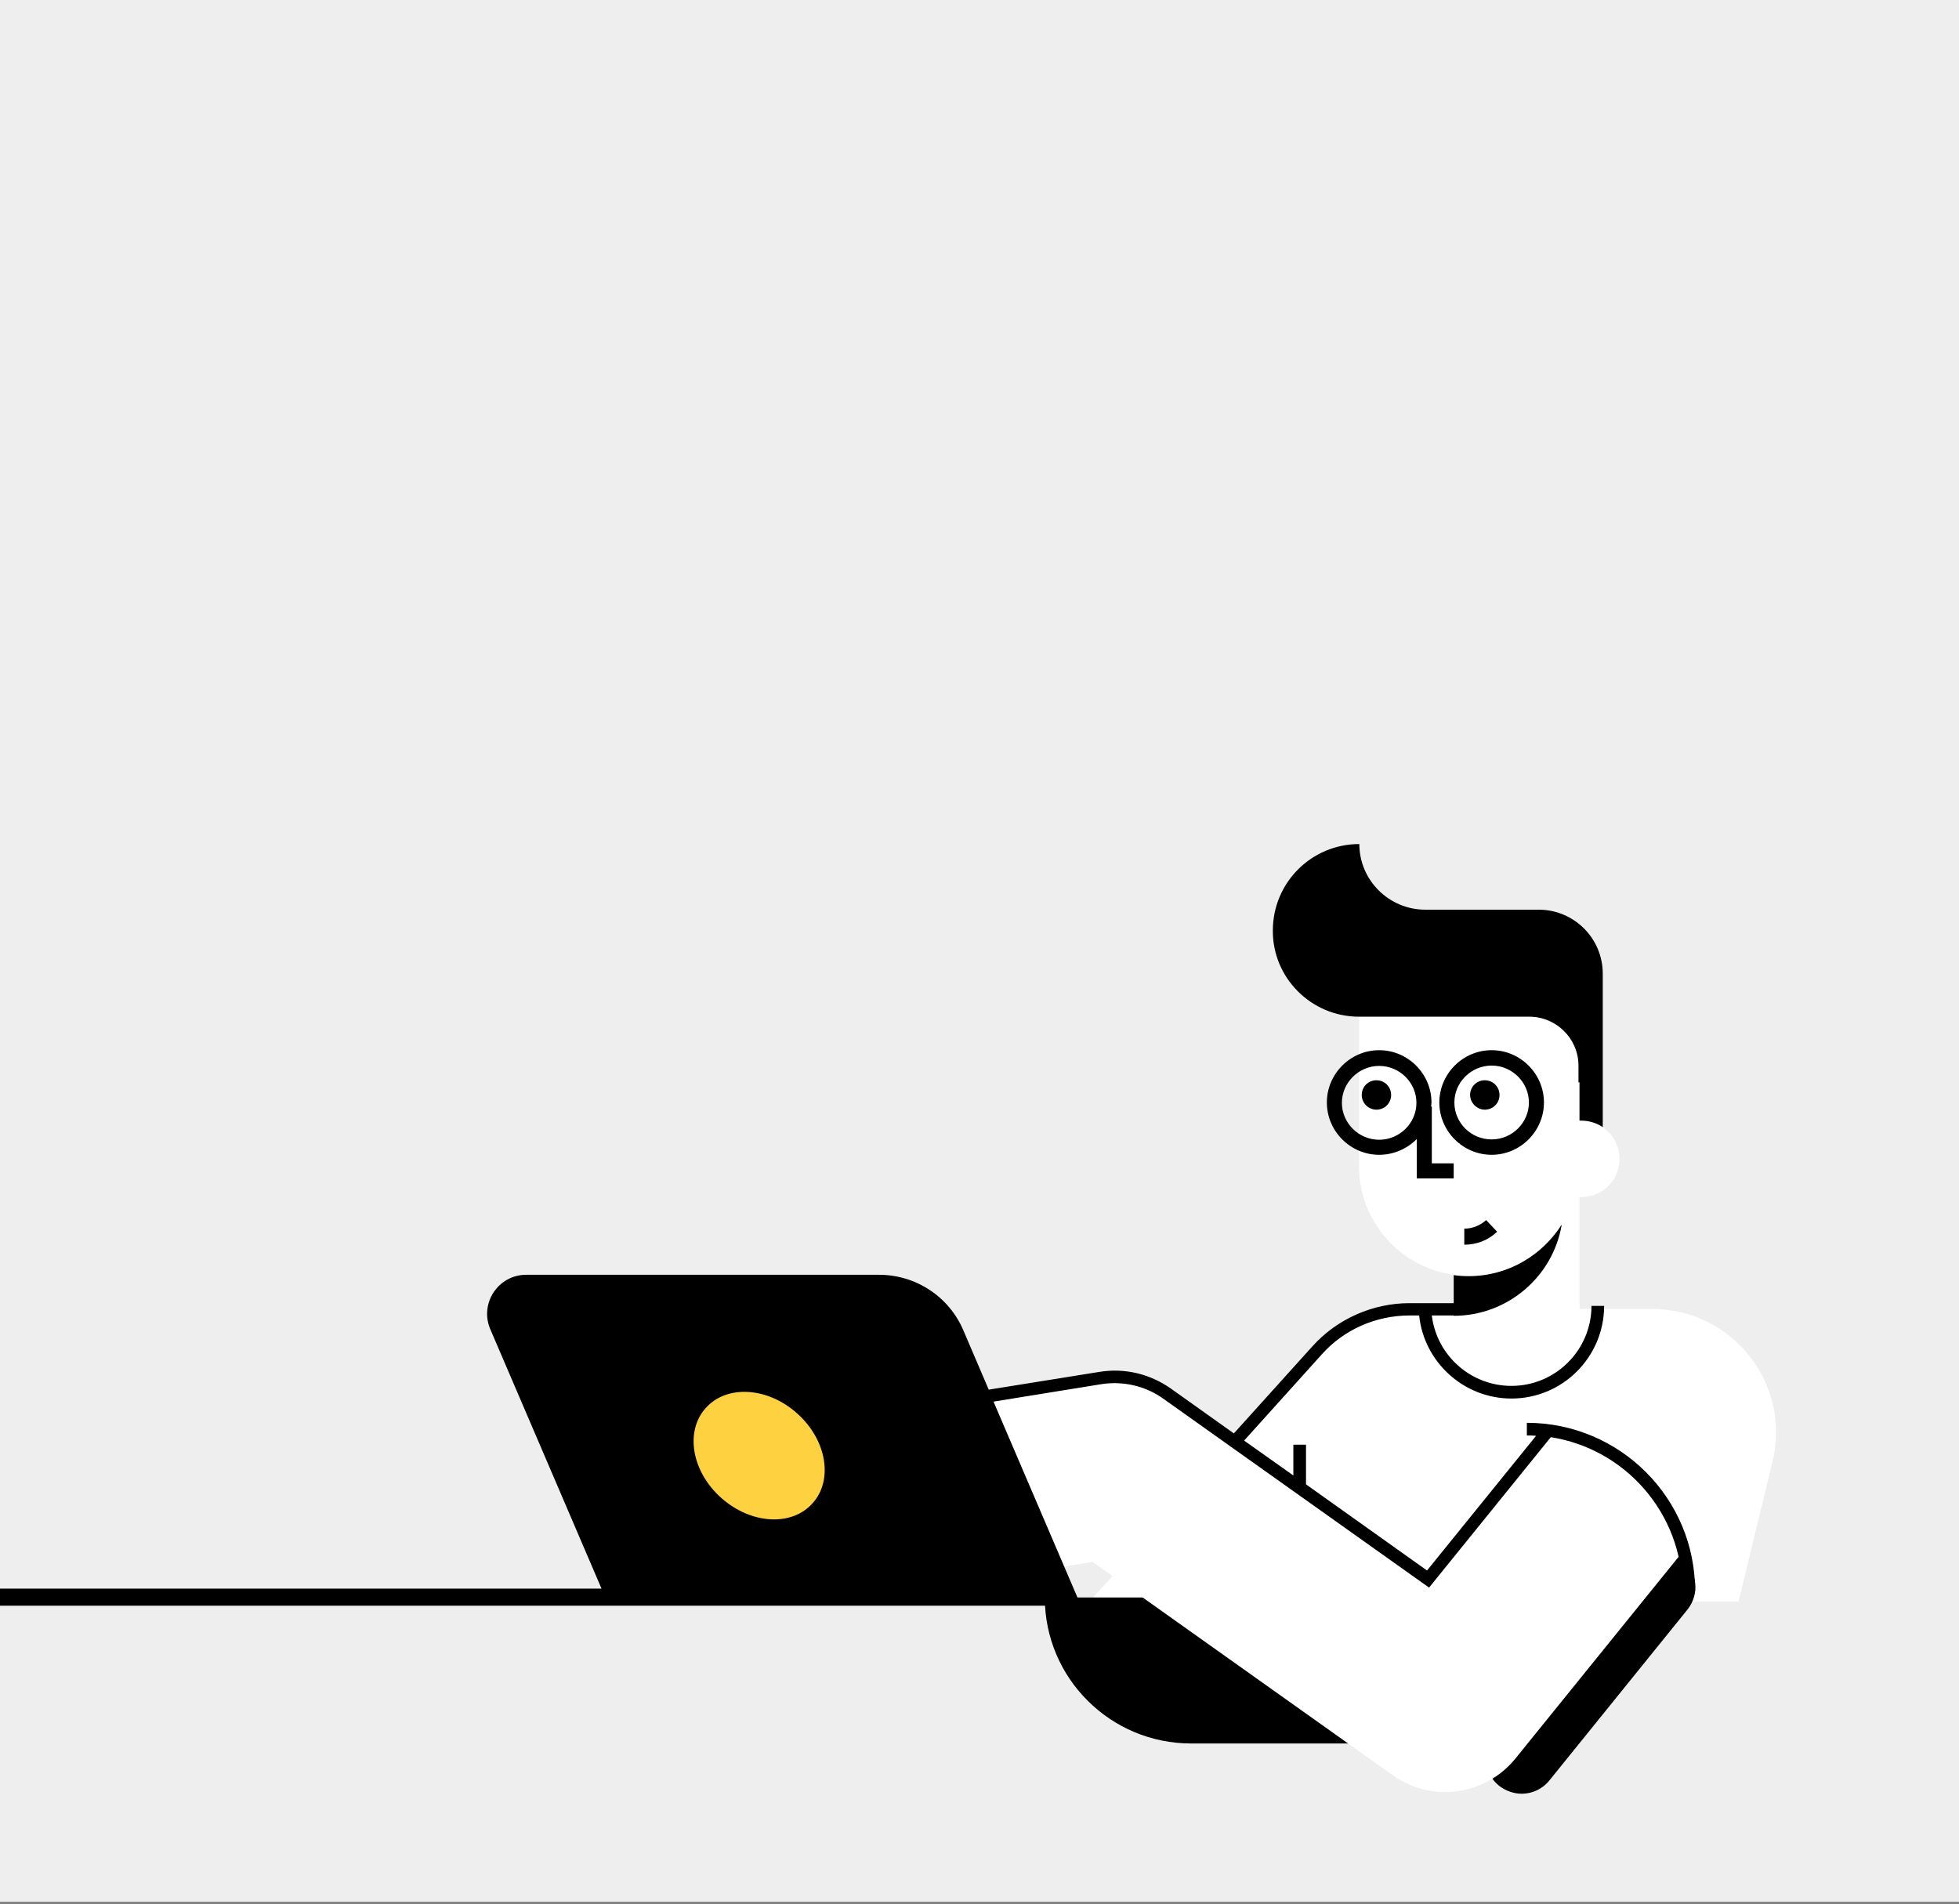 <?xml version="1.0" encoding="utf-8"?>
<!-- Generator: Adobe Illustrator 24.0.1, SVG Export Plug-In . SVG Version: 6.00 Build 0)  -->
<svg version="1.1" id="Layer_1" xmlns="http://www.w3.org/2000/svg" xmlns:xlink="http://www.w3.org/1999/xlink" x="0px" y="0px"
	 viewBox="0 0 573 557" style="enable-background:new 0 0 573 557;" xml:space="preserve">
<rect x="0" y="0" width="573" height="557" fill="#808080" stroke="none"/>
<style type="text/css">
	.st0{fill:#EEEEEE;}
	.st1{fill:#FFFFFF;}
	.st2{fill:#FED141;}
	.st3{fill:none;stroke:#000000;stroke-width:5;}
</style>
<rect y="0" class="st0" width="573" height="556.3"/>
<path class="st1" d="M483.2,382.9H462v-32.7c0.1,0,0.3,0,0.5,0c6.2,0,11.2-5,11.2-11.2c0-6.2-5-11.2-11.2-11.2c-0.1,0-0.3,0-0.5,0
	v-11.2h-0.3v-4.9c0-7.9-6.4-14.3-14.4-14.3h-49.8v43.7c0,16.2,12,29.6,27.6,31.8v10h-12.9c-10.3,0-20.1,4.4-27.1,12l-77.4,85.7
	l9.9-0.8c7.7-7.2,18-11.3,28.7-11.3h162.2l9.9-40.7C524.1,404.9,506.8,382.9,483.2,382.9z"/>
<path d="M433.3,510h-84.9c-23.6,0-42.8-19.1-42.8-42.7h127.7V510z"/>
<path d="M445.1,524.7c-2.3,0-4.6-0.8-6.6-2.3c-4.5-3.6-5.2-10.2-1.6-14.7l40.4-50c3.6-4.5,10.2-5.2,14.7-1.6
	c4.5,3.6,5.2,10.2,1.6,14.7l-40.4,50C451.1,523.4,448.1,524.7,445.1,524.7z"/>
<path class="st1" d="M422.7,524.2c-5.3,0-10.7-1.6-15.3-4.9l-87.8-62.4l-40.1,6.5c-14.4,2.3-27.9-7.5-30.3-21.8
	c-2.3-14.4,7.5-27.9,21.9-30.2l50.7-8.2c6.9-1.1,13.9,0.5,19.5,4.6l76.4,54.3l46.6-57.6c9.2-11.3,25.8-13.1,37.1-3.9
	c11.3,9.2,13.1,25.8,3.9,37.1l-62.2,76.9C438,520.8,430.4,524.2,422.7,524.2z"/>
<path d="M434.3,324.6c2.4,0,4.3-1.9,4.3-4.3c0-2.4-1.9-4.3-4.3-4.3c-2.4,0-4.3,1.9-4.3,4.3C430,322.6,432,324.6,434.3,324.6z"/>
<path d="M402.6,324.6c2.4,0,4.3-1.9,4.3-4.3c0-2.4-1.9-4.3-4.3-4.3c-2.4,0-4.3,1.9-4.3,4.3C398.3,322.6,400.2,324.6,402.6,324.6z"/>
<path d="M418.8,340.2v-16.5h-0.2c0-0.4,0.1-0.8,0.1-1.2c0-8.4-6.9-15.3-15.3-15.3c-8.4,0-15.3,6.9-15.3,15.3s6.9,15.3,15.3,15.3
	c4.3,0,8.2-1.8,11-4.6v11.5h10.8v-4.4H418.8z M403.4,333.4c-6,0-10.9-4.9-10.9-10.8s4.9-10.8,10.9-10.8c6,0,10.9,4.9,10.9,10.8
	C414.3,328.5,409.4,333.4,403.4,333.4z"/>
<path d="M436.3,337.8c-8.4,0-15.3-6.9-15.3-15.3s6.9-15.3,15.3-15.3c8.4,0,15.3,6.9,15.3,15.3S444.7,337.8,436.3,337.8z
	 M436.3,311.7c-6,0-10.9,4.9-10.9,10.8c0,6,4.9,10.8,10.9,10.8c6,0,10.9-4.9,10.9-10.8S442.3,311.7,436.3,311.7z"/>
<path d="M428.3,364.1v-4.7c2.4,0,4.6-0.9,6.4-2.5l3.2,3.4C435.3,362.8,431.9,364.1,428.3,364.1z"/>
<path d="M446.6,416.2v3.7c0.9,0,1.8,0,2.7,0.1l-31.9,39.4L382,434.2v-11.6h-3.7v9l-14.4-10.2l22.7-25.2c6.5-7.3,15.9-11.4,25.7-11.4
	h2.8c1.4,13.6,13,24.3,27,24.3c15,0,27.1-12.2,27.1-27.1h-3.7c0,12.9-10.5,23.4-23.4,23.4c-12,0-21.9-9-23.3-20.6h6.4v0.1
	c15.9,0,29.1-11.6,31.6-26.7c-5.7,9-15.7,15.1-27.2,15.1c-1.5,0-3-0.1-4.4-0.3v8.2h-12.9c-10.8,0-21.2,4.6-28.4,12.6l-23,25.5
	l-18.4-13.1c-6.1-4.3-13.5-6.1-20.9-4.9l-32.4,5.2l-7.4-17.3c-4.2-9.9-13.9-16.3-24.7-16.3H153.9c-8.2,0-13.7,8.4-10.5,15.9
	l33.7,78.6h138.1l-24.6-57.4l31.5-5.1c6.4-1,12.9,0.5,18.1,4.2l77.8,55.3l35.6-44c21.8,3.4,38.5,22.3,38.5,45h3.7
	C495.9,438.3,473.8,416.2,446.6,416.2z"/>
<path d="M397.5,297.4h49.8c7.9,0,14.4,6.4,14.4,14.3v4.9h0.3v11.2c0.1,0,0.3,0,0.5,0c2.3,0,4.5,0.7,6.3,1.9v-44.9
	c0-10.3-8.4-18.7-18.7-18.7h-33.2c-10.6,0-19.3-8.6-19.3-19.2c-14,0-25.3,11.3-25.3,25.3C372.2,286,383.5,297.4,397.5,297.4z"/>
<path class="st2" d="M237.7,439.7c6.1-6.8,4.1-18.6-4.6-26.3c-8.6-7.7-20.6-8.4-26.7-1.5c-6.1,6.8-4.1,18.6,4.6,26.3
	C219.7,445.9,231.6,446.6,237.7,439.7z"/>
<path class="st3" d="M307.6,467.2H0"/>
</svg>
